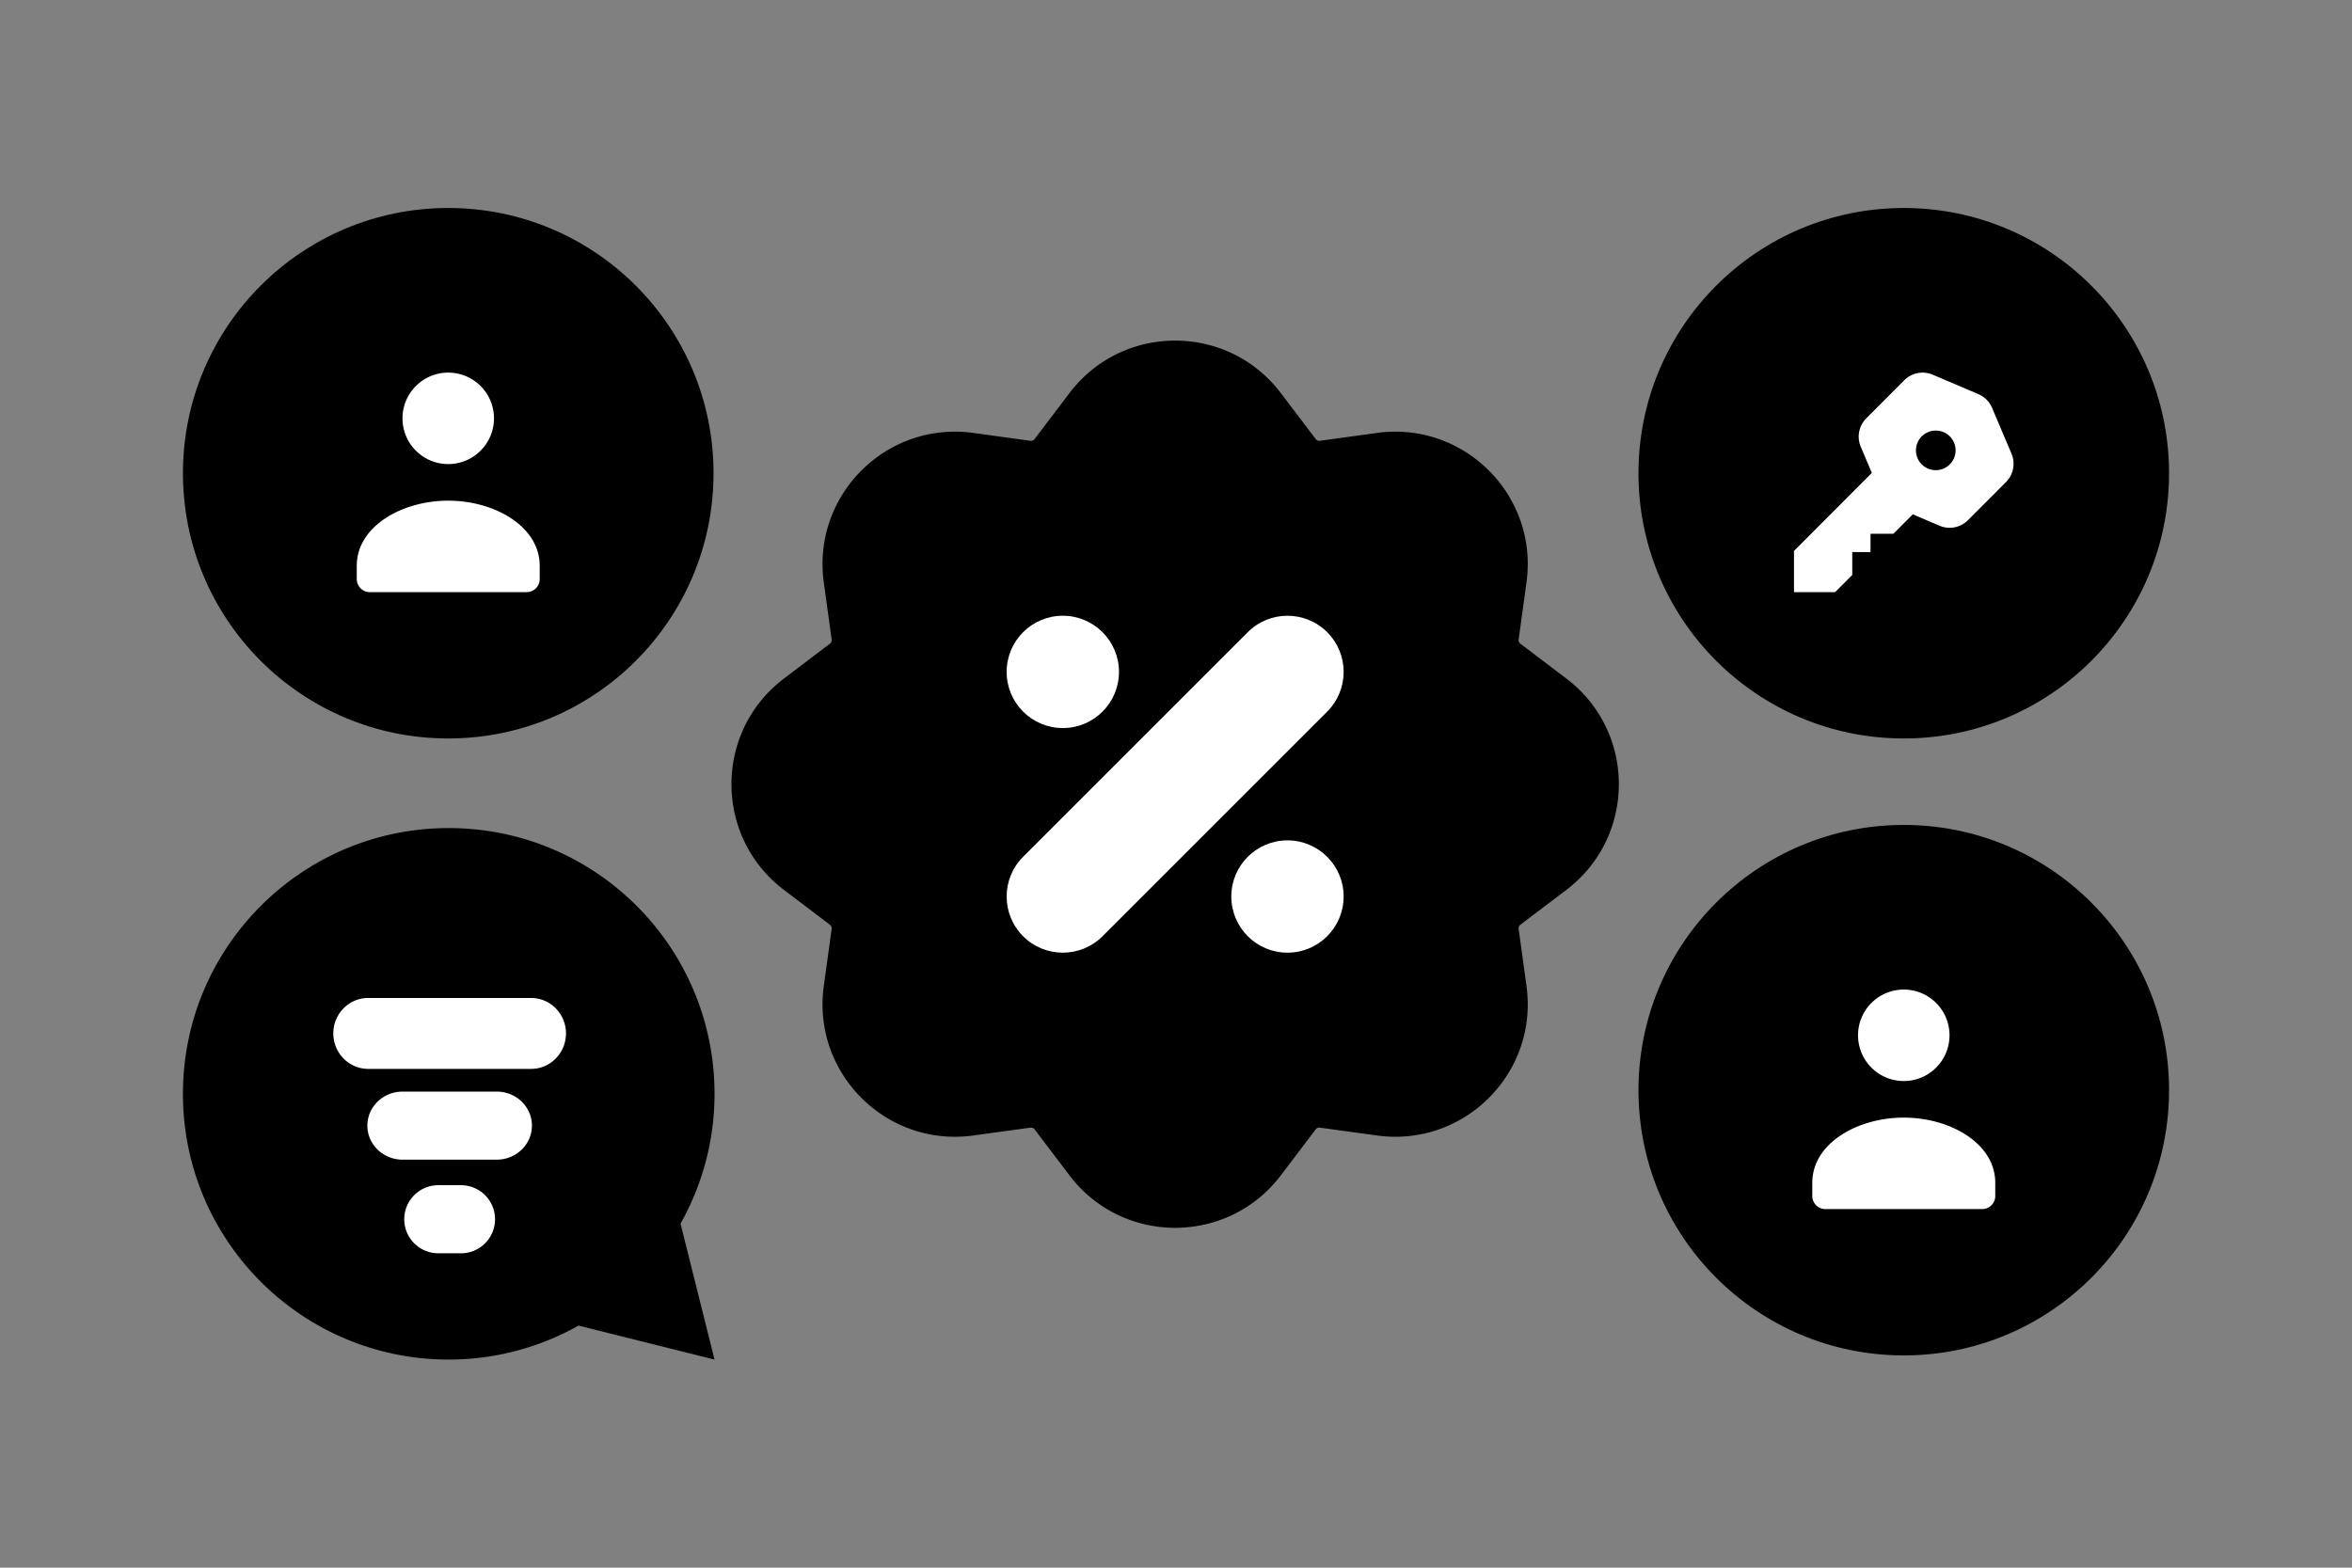 <svg width="900" height="600" viewBox="0 0 900 600" fill="none" xmlns="http://www.w3.org/2000/svg"><rect x="0" y="0" width="900" height="600" fill="#808080" stroke="none"/><path fill="transparent" d="M0 0h900v600H0z"/><path d="m445.556 147.182-36.353 33.61-72.707 15.09-4.116 53.501-15.776 19.206-19.891 46.642c12.346 8.459 37.588 25.79 39.783 27.436 2.195 1.646-7.317 16.234-12.347 23.321v30.181c10.289 6.173 31.69 18.656 34.982 19.205 4.116.686 26.751-2.744 29.494-5.487 2.744-2.744 34.296 29.494 40.469 33.61 6.173 4.115 26.751 10.288 30.18 9.602 2.744-.548 15.776-14.404 21.95-21.263l31.552-12.346 52.815-9.603 5.487-55.559 24.693-42.527 2.744-24.693-38.411-49.386-8.231-52.129-70.649-11.66-35.668-26.751z" fill="#000"/><path fill-rule="evenodd" clip-rule="evenodd" d="m476.499 188.496-13.344-17.599c-6.77-8.929-20.193-8.929-26.963 0l-13.344 17.599a35.53 35.53 0 0 1-33.152 13.731l-21.88-3.008c-11.101-1.526-20.592 7.965-19.066 19.066l3.009 21.88a35.529 35.529 0 0 1-13.732 33.151l-17.599 13.344c-8.928 6.771-8.928 20.194 0 26.964l17.599 13.344a35.53 35.53 0 0 1 13.732 33.151l-3.009 21.88c-1.526 11.101 7.965 20.593 19.066 19.066l21.88-3.008a35.531 35.531 0 0 1 33.152 13.732l13.344 17.598c6.77 8.929 20.193 8.929 26.963 0l13.344-17.598a35.531 35.531 0 0 1 33.152-13.732l21.879 3.008c11.101 1.527 20.593-7.965 19.067-19.066l-3.009-21.88a35.53 35.53 0 0 1 13.732-33.151l17.599-13.344c8.928-6.77 8.928-20.193 0-26.964l-17.599-13.344a35.529 35.529 0 0 1-13.732-33.151l3.009-21.88c1.526-11.101-7.966-20.592-19.067-19.066l-21.879 3.008a35.53 35.53 0 0 1-33.152-13.731zm13.62-38.044c-20.311-26.787-60.58-26.787-80.891 0l-13.344 17.598a1.689 1.689 0 0 1-1.579.654l-21.879-3.008c-33.303-4.579-61.778 23.895-57.199 57.198l3.009 21.88a1.694 1.694 0 0 1-.654 1.579l-17.599 13.344c-26.786 20.311-26.786 60.58 0 80.89l17.599 13.345c.487.369.737.973.654 1.578l-3.009 21.88c-4.579 33.303 23.896 61.777 57.199 57.198l21.879-3.008a1.693 1.693 0 0 1 1.579.654l13.344 17.598c20.311 26.787 60.58 26.787 80.891 0l13.344-17.598a1.692 1.692 0 0 1 1.578-.654l21.88 3.008c33.303 4.579 61.778-23.895 57.199-57.198l-3.009-21.88a1.692 1.692 0 0 1 .654-1.578l17.599-13.345c26.786-20.31 26.786-60.579 0-80.89l-17.599-13.344a1.694 1.694 0 0 1-.654-1.579l3.009-21.88c4.579-33.303-23.896-61.777-57.199-57.198l-21.88 3.008a1.688 1.688 0 0 1-1.578-.654l-13.344-17.598z" fill="#000"/><path d="m507.853 272.354-85.968 85.968c-8.393 8.393-22.001 8.393-30.394 0-8.393-8.393-8.393-22.001 0-30.394l85.968-85.968c8.393-8.393 22.001-8.393 30.394 0 8.393 8.393 8.393 22.001 0 30.394zm-79.673-15.197c0 11.869-9.623 21.492-21.492 21.492-11.87 0-21.492-9.623-21.492-21.492 0-11.87 9.622-21.492 21.492-21.492 11.869 0 21.492 9.622 21.492 21.492zm42.984 85.968c0 11.869 9.622 21.492 21.492 21.492 11.869 0 21.492-9.623 21.492-21.492 0-11.87-9.623-21.492-21.492-21.492-11.87 0-21.492 9.622-21.492 21.492z" fill="#fff"/><circle r="101.515" transform="matrix(-1 0 0 1 171.519 181.119)" fill="#000"/><path fill-rule="evenodd" clip-rule="evenodd" d="M206.525 216.636v4.995a5 5 0 0 1-5.001 4.995h-60.009a5 5 0 0 1-5.001-4.995v-5.075c0-15.115 17.293-24.935 35.005-24.935 17.713 0 35.006 9.825 35.006 24.935m-22.63-68.817c6.836 6.836 6.836 17.918 0 24.753-6.835 6.835-17.917 6.835-24.752 0-6.835-6.835-6.835-17.917 0-24.753 6.835-6.835 17.917-6.835 24.752 0z" fill="#fff"/><circle r="101.515" transform="matrix(-1 0 0 1 728.484 417.242)" fill="#000"/><path fill-rule="evenodd" clip-rule="evenodd" d="M763.491 452.759v4.995a5 5 0 0 1-5.001 4.995h-60.009a5 5 0 0 1-5.001-4.995v-5.075c0-15.115 17.293-24.935 35.005-24.935 17.713 0 35.006 9.825 35.006 24.935m-22.63-68.817c6.835 6.835 6.835 17.917 0 24.753-6.835 6.835-17.917 6.835-24.752 0-6.835-6.836-6.835-17.918 0-24.753 6.835-6.835 17.917-6.835 24.752 0z" fill="#fff"/><circle r="101.515" transform="matrix(-1 0 0 1 728.481 181.119)" fill="#000"/><path fill-rule="evenodd" clip-rule="evenodd" d="M715.762 211.296v-7.008h8.744l7.423-7.44 10.247 4.362a9.868 9.868 0 0 0 10.86-2.117l14.554-14.586a9.934 9.934 0 0 0 2.112-10.885l-7.428-17.526a9.894 9.894 0 0 0-5.237-5.248l-17.487-7.445a9.87 9.87 0 0 0-10.861 2.117l-14.554 14.586a9.929 9.929 0 0 0-2.107 10.884l4.238 10.007-29.791 29.858v15.771h15.737l6.557-6.572v-8.763h6.993v.005z" fill="#fff"/><path fill-rule="evenodd" clip-rule="evenodd" d="M740.706 164.789c-4.183.018-7.579 3.413-7.561 7.596 0 4.183 3.413 7.579 7.596 7.561a7.58 7.58 0 0 0 7.578-7.578 7.582 7.582 0 0 0-7.578-7.579M260.412 468.317c8.25-14.691 13.008-31.62 13.008-49.679 0-56.176-45.532-101.708-101.708-101.708-56.177 0-101.708 45.532-101.708 101.708 0 56.177 45.531 101.709 101.708 101.709 18.059 0 34.987-4.758 49.678-13.008l52.03 13.008-13.008-52.03z" fill="#000"/><path fill-rule="evenodd" clip-rule="evenodd" d="M176.403 462.297h-8.686a4.342 4.342 0 1 0 0 8.686h8.686a4.343 4.343 0 0 0 0-8.686zm-8.686-8.686c-7.195 0-13.029 5.833-13.029 13.029 0 7.195 5.834 13.028 13.029 13.028h8.686c7.195 0 13.028-5.833 13.028-13.028 0-7.196-5.833-13.029-13.028-13.029h-8.686zm22.334-27.142h-35.983c-2.484 0-4.498 1.944-4.498 4.343 0 2.398 2.014 4.342 4.498 4.342h35.983c2.484 0 4.498-1.944 4.498-4.342 0-2.399-2.014-4.343-4.498-4.343zm-35.983-8.686c-7.452 0-13.494 5.833-13.494 13.029 0 7.195 6.042 13.028 13.494 13.028h35.983c7.453 0 13.494-5.833 13.494-13.028 0-7.196-6.041-13.029-13.494-13.029h-35.983zm49.151-26.78H140.9c-2.458 0-4.451 2.025-4.451 4.523 0 2.499 1.993 4.524 4.451 4.524h62.319c2.459 0 4.452-2.025 4.452-4.524 0-2.498-1.993-4.523-4.452-4.523zm-62.319-9.048c-7.375 0-13.354 6.076-13.354 13.571 0 7.496 5.979 13.572 13.354 13.572h62.319c7.376 0 13.355-6.076 13.355-13.572 0-7.495-5.979-13.571-13.355-13.571H140.9z" fill="#fff"/><path fill="#fff" d="M134.06 388.469h74.913v15.2H134.06zm14.114 35.828h48.857v15.2h-48.857zm13.029 34.743h20.628v15.2h-20.628z"/></svg>